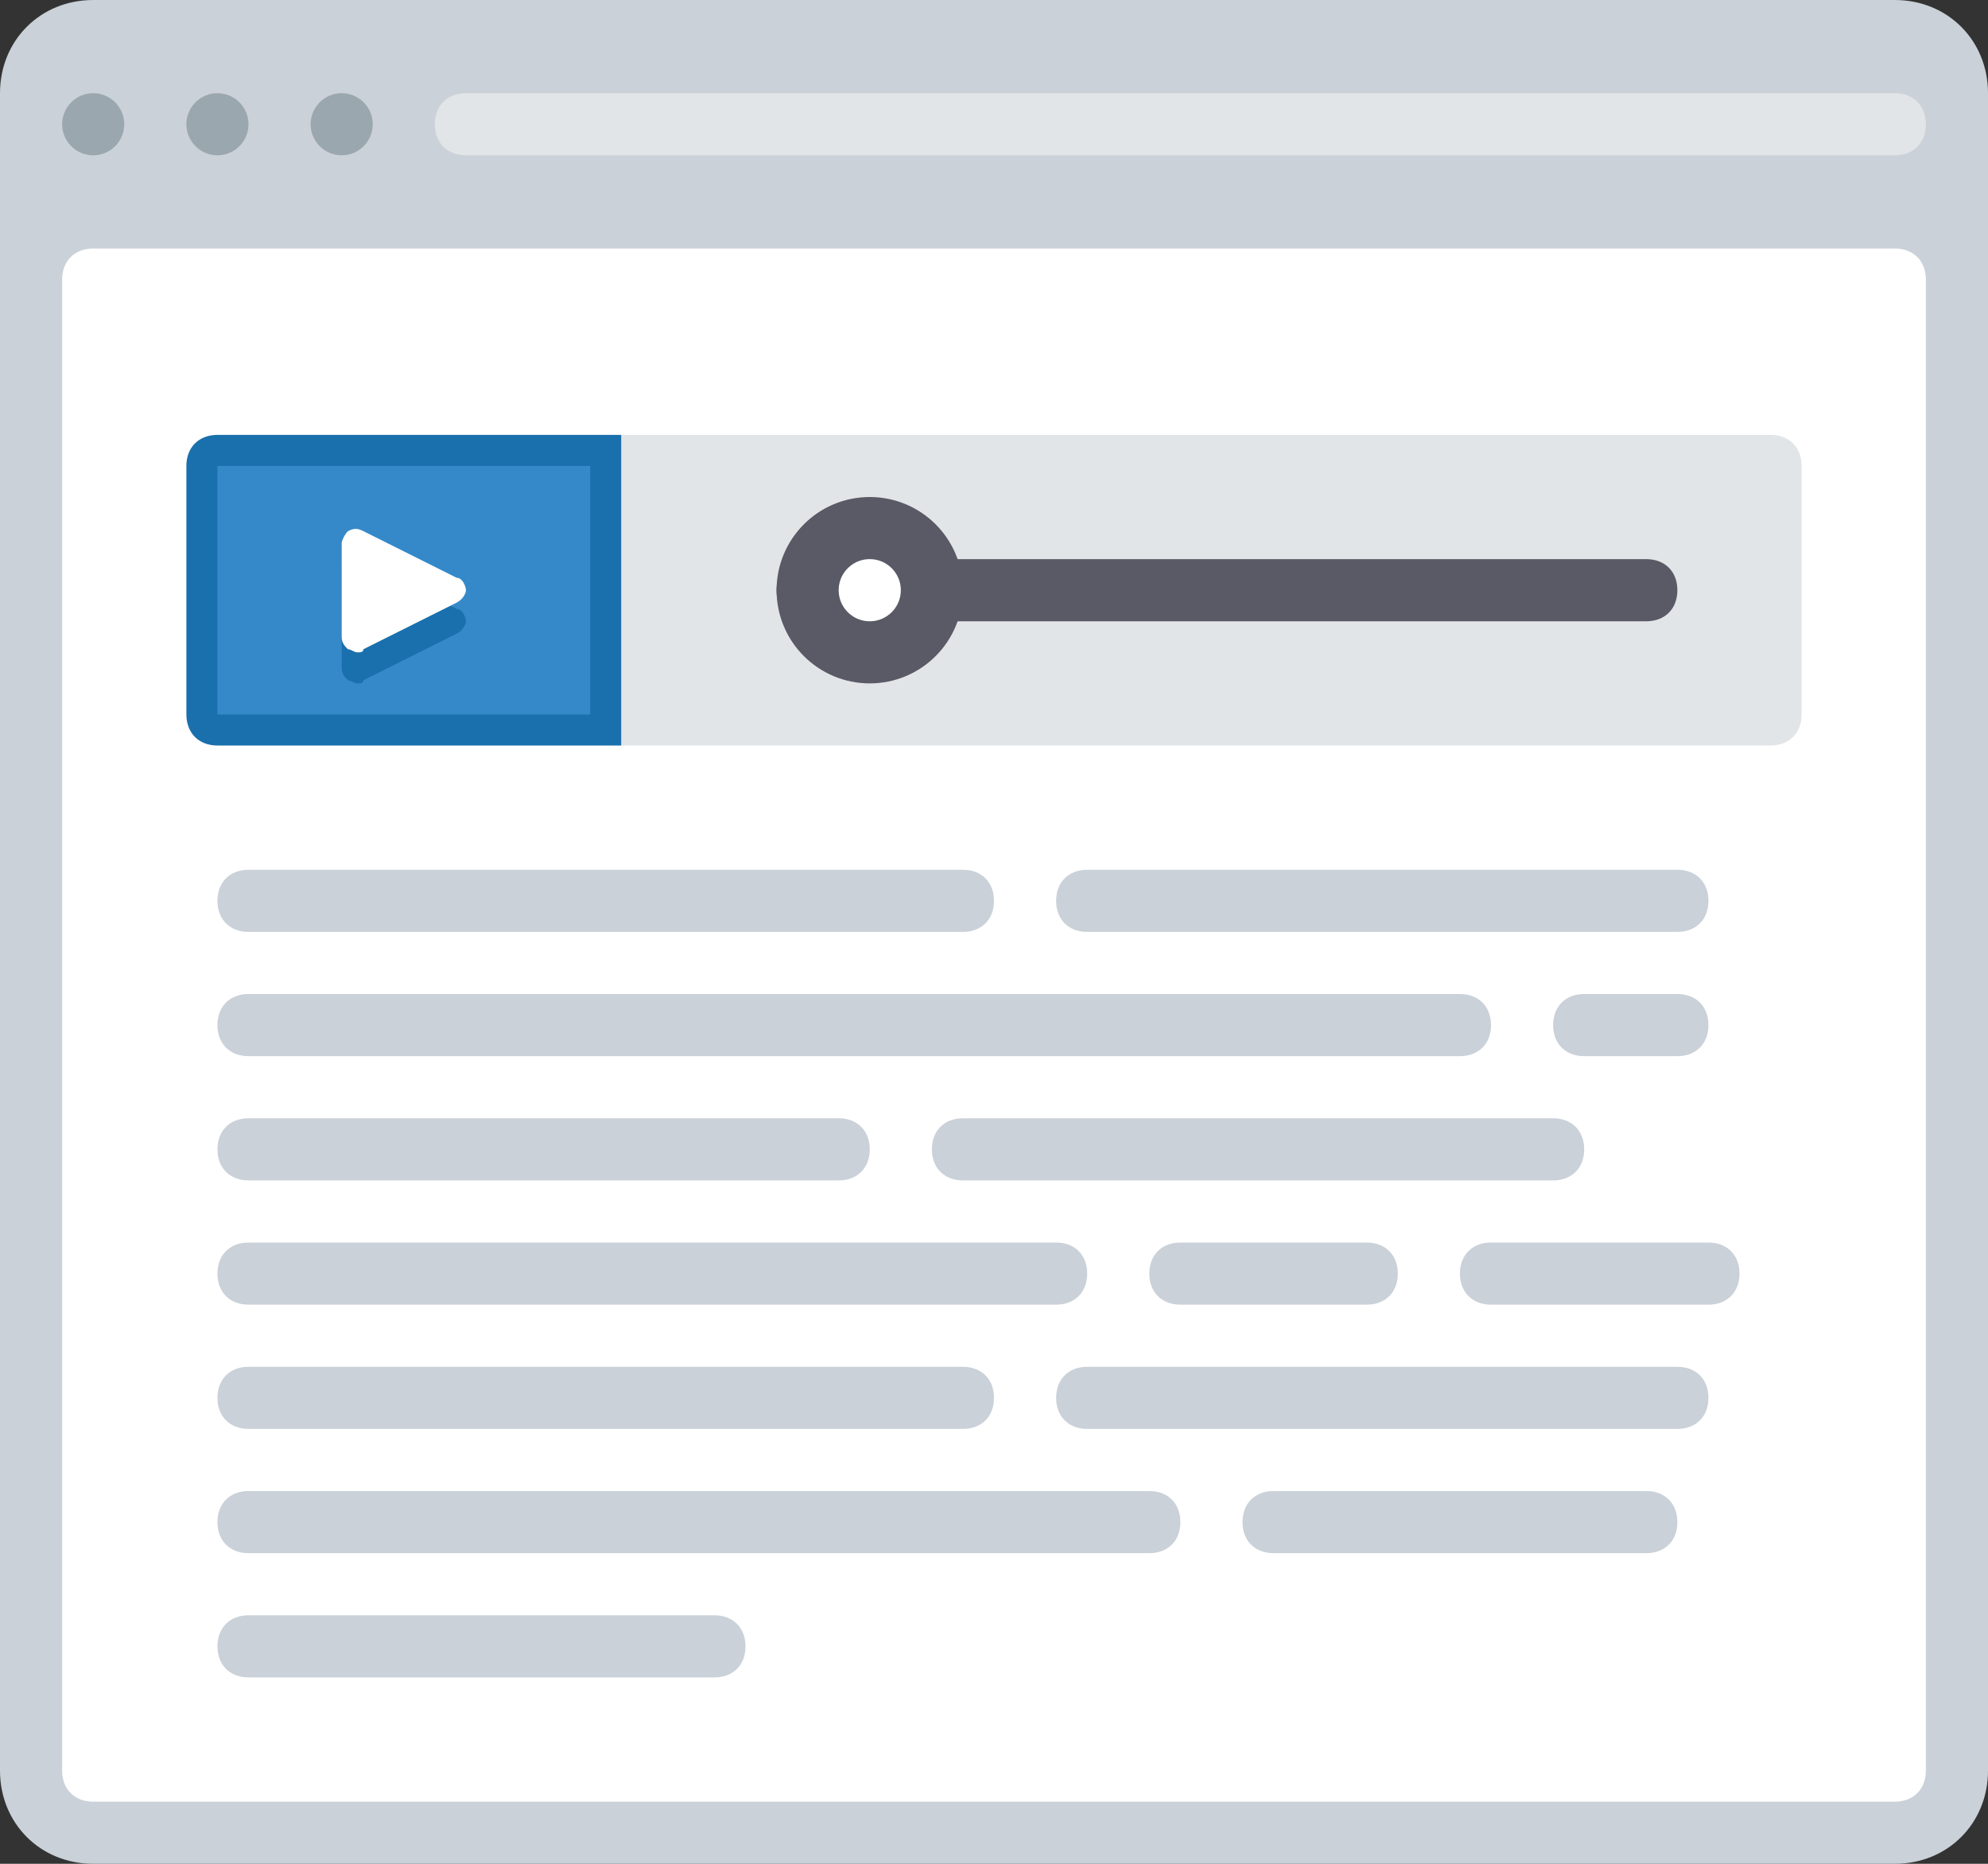 <?xml version="1.0" encoding="utf-8"?>
<!-- Generator: Adobe Illustrator 21.0.0, SVG Export Plug-In . SVG Version: 6.00 Build 0)  -->
<svg version="1.1" id="Layer_1" xmlns="http://www.w3.org/2000/svg" xmlns:xlink="http://www.w3.org/1999/xlink" x="0px" y="0px"
	 viewBox="0 0 64 60" style="enable-background:new 0 0 64 60;" xml:space="preserve">
<rect x="0" y="0" width="64" height="60" fill="#333333" stroke="none"/>
<style type="text/css">
	.st0{fill:#CAD1D8;}
	.st1{fill:#9BA7AF;}
	.st2{fill:#FFFFFF;}
	.st3{fill:#E2E5E7;}
	.st4{fill:#595A66;}
	.st5{fill:#ABE1FA;}
	.st6{fill:#6F707E;}
	.st7{fill:#3BB54A;}
	.st8{fill:#0E9347;}
	.st9{fill:#517CBE;}
	.st10{fill:#65CCEF;}
	.st11{fill:#EE2C39;}
	.st12{fill:#CC202C;}
	.st13{fill:#F16351;}
	.st14{fill:#DDDFE1;}
	.st15{fill:#89C763;}
	.st16{fill:#3689C9;}
	.st17{fill:#1B6FAB;}
	.st18{fill:#4C9FD7;}
	.st19{fill:#FDBA4D;}
	.st20{fill:#F19F36;}
	.st21{fill:#F19F35;}
	.st22{fill:#FFFFFF;stroke:#595A66;stroke-width:2;stroke-miterlimit:10;}
	.st23{fill:#1A70AC;}
	.st24{fill:#35363E;}
</style>
<g>
	<path class="st0" d="M0,57V3c0-1.7,1.3-3,3-3h58c1.7,0,3,1.3,3,3v54c0,1.7-1.3,3-3,3H3C1.3,60,0,58.7,0,57z"/>
	<circle class="st1" cx="3" cy="4" r="1"/>
	<circle class="st1" cx="7" cy="4" r="1"/>
	<circle class="st1" cx="11" cy="4" r="1"/>
	<path class="st2" d="M3,8h58c0.6,0,1,0.4,1,1v48c0,0.6-0.4,1-1,1H3c-0.6,0-1-0.4-1-1V9C2,8.4,2.4,8,3,8z"/>
	<path class="st3" d="M61,5H15c-0.6,0-1-0.4-1-1v0c0-0.6,0.4-1,1-1h46c0.6,0,1,0.4,1,1v0C62,4.6,61.6,5,61,5z"/>
	<path class="st3" d="M57,24H20V14h37c0.6,0,1,0.4,1,1v8C58,23.6,57.6,24,57,24z"/>
	<path class="st4" d="M53,20H26c-0.6,0-1-0.4-1-1v0c0-0.6,0.4-1,1-1h27c0.6,0,1,0.4,1,1v0C54,19.6,53.6,20,53,20z"/>
	<circle class="st22" cx="28" cy="19" r="2"/>
	<g>
		<g>
			<g>
				<path class="st16" d="M7,23.5c-0.3,0-0.5-0.2-0.5-0.5v-8c0-0.3,0.2-0.5,0.5-0.5h12.5v9H7z"/>
			</g>
			<path class="st23" d="M7,14c-0.6,0-1,0.4-1,1v8c0,0.6,0.4,1,1,1h13V14H7z M19,23H7v-8h12V23z"/>
		</g>
	</g>
	<g>
		<path class="st23" d="M14.7,19.6l-3-1.5c-0.2-0.1-0.3-0.1-0.5,0c-0.1,0.1-0.2,0.3-0.2,0.4v3c0,0.2,0.1,0.3,0.2,0.4
			c0.1,0,0.2,0.1,0.3,0.1c0.1,0,0.2,0,0.2-0.1l3-1.5c0.2-0.1,0.3-0.3,0.3-0.4S14.9,19.6,14.7,19.6z"/>
		<path class="st2" d="M14.7,18.6l-3-1.5c-0.2-0.1-0.3-0.1-0.5,0c-0.1,0.1-0.2,0.3-0.2,0.4v3c0,0.2,0.1,0.3,0.2,0.4
			c0.1,0,0.2,0.1,0.3,0.1c0.1,0,0.2,0,0.2-0.1l3-1.5c0.2-0.1,0.3-0.3,0.3-0.4S14.9,18.6,14.7,18.6z"/>
	</g>
	<g>
		<path class="st0" d="M37,50H8c-0.6,0-1-0.4-1-1v0c0-0.6,0.4-1,1-1h29c0.6,0,1,0.4,1,1v0C38,49.6,37.6,50,37,50z"/>
		<path class="st0" d="M31,46H8c-0.6,0-1-0.4-1-1l0,0c0-0.6,0.4-1,1-1h23c0.6,0,1,0.4,1,1l0,0C32,45.6,31.6,46,31,46z"/>
		<path class="st0" d="M40,49L40,49c0-0.6,0.4-1,1-1h12c0.6,0,1,0.4,1,1l0,0c0,0.6-0.4,1-1,1H41C40.4,50,40,49.6,40,49z"/>
		<path class="st0" d="M34,45L34,45c0-0.6,0.4-1,1-1h19c0.6,0,1,0.4,1,1l0,0c0,0.6-0.4,1-1,1H35C34.4,46,34,45.6,34,45z"/>
		<path class="st0" d="M31,30H8c-0.6,0-1-0.4-1-1v0c0-0.6,0.4-1,1-1h23c0.6,0,1,0.4,1,1v0C32,29.6,31.6,30,31,30z"/>
		<path class="st0" d="M34,29L34,29c0-0.6,0.4-1,1-1l19,0c0.6,0,1,0.4,1,1v0c0,0.6-0.4,1-1,1l-19,0C34.4,30,34,29.6,34,29z"/>
		<path class="st0" d="M7,53L7,53c0-0.6,0.4-1,1-1h15c0.6,0,1,0.4,1,1l0,0c0,0.6-0.4,1-1,1H8C7.4,54,7,53.6,7,53z"/>
		<path class="st0" d="M47,41L47,41c0-0.6,0.4-1,1-1h7c0.6,0,1,0.4,1,1v0c0,0.6-0.4,1-1,1h-7C47.4,42,47,41.6,47,41z"/>
		<path class="st0" d="M27,38H8c-0.6,0-1-0.4-1-1l0,0c0-0.6,0.4-1,1-1h19c0.6,0,1,0.4,1,1l0,0C28,37.6,27.6,38,27,38z"/>
		<path class="st0" d="M30,37L30,37c0-0.6,0.4-1,1-1h19c0.6,0,1,0.4,1,1v0c0,0.6-0.4,1-1,1H31C30.4,38,30,37.6,30,37z"/>
		<path class="st0" d="M7,41L7,41c0-0.6,0.4-1,1-1h26c0.6,0,1,0.4,1,1v0c0,0.6-0.4,1-1,1H8C7.4,42,7,41.6,7,41z"/>
		<path class="st0" d="M37,41L37,41c0-0.6,0.4-1,1-1h6c0.6,0,1,0.4,1,1v0c0,0.6-0.4,1-1,1h-6C37.4,42,37,41.6,37,41z"/>
		<path class="st0" d="M47,34H8c-0.6,0-1-0.4-1-1l0,0c0-0.6,0.4-1,1-1h39c0.6,0,1,0.4,1,1l0,0C48,33.6,47.6,34,47,34z"/>
		<path class="st0" d="M50,33L50,33c0-0.6,0.4-1,1-1h3c0.6,0,1,0.4,1,1l0,0c0,0.6-0.4,1-1,1h-3C50.4,34,50,33.6,50,33z"/>
	</g>
</g>
</svg>
